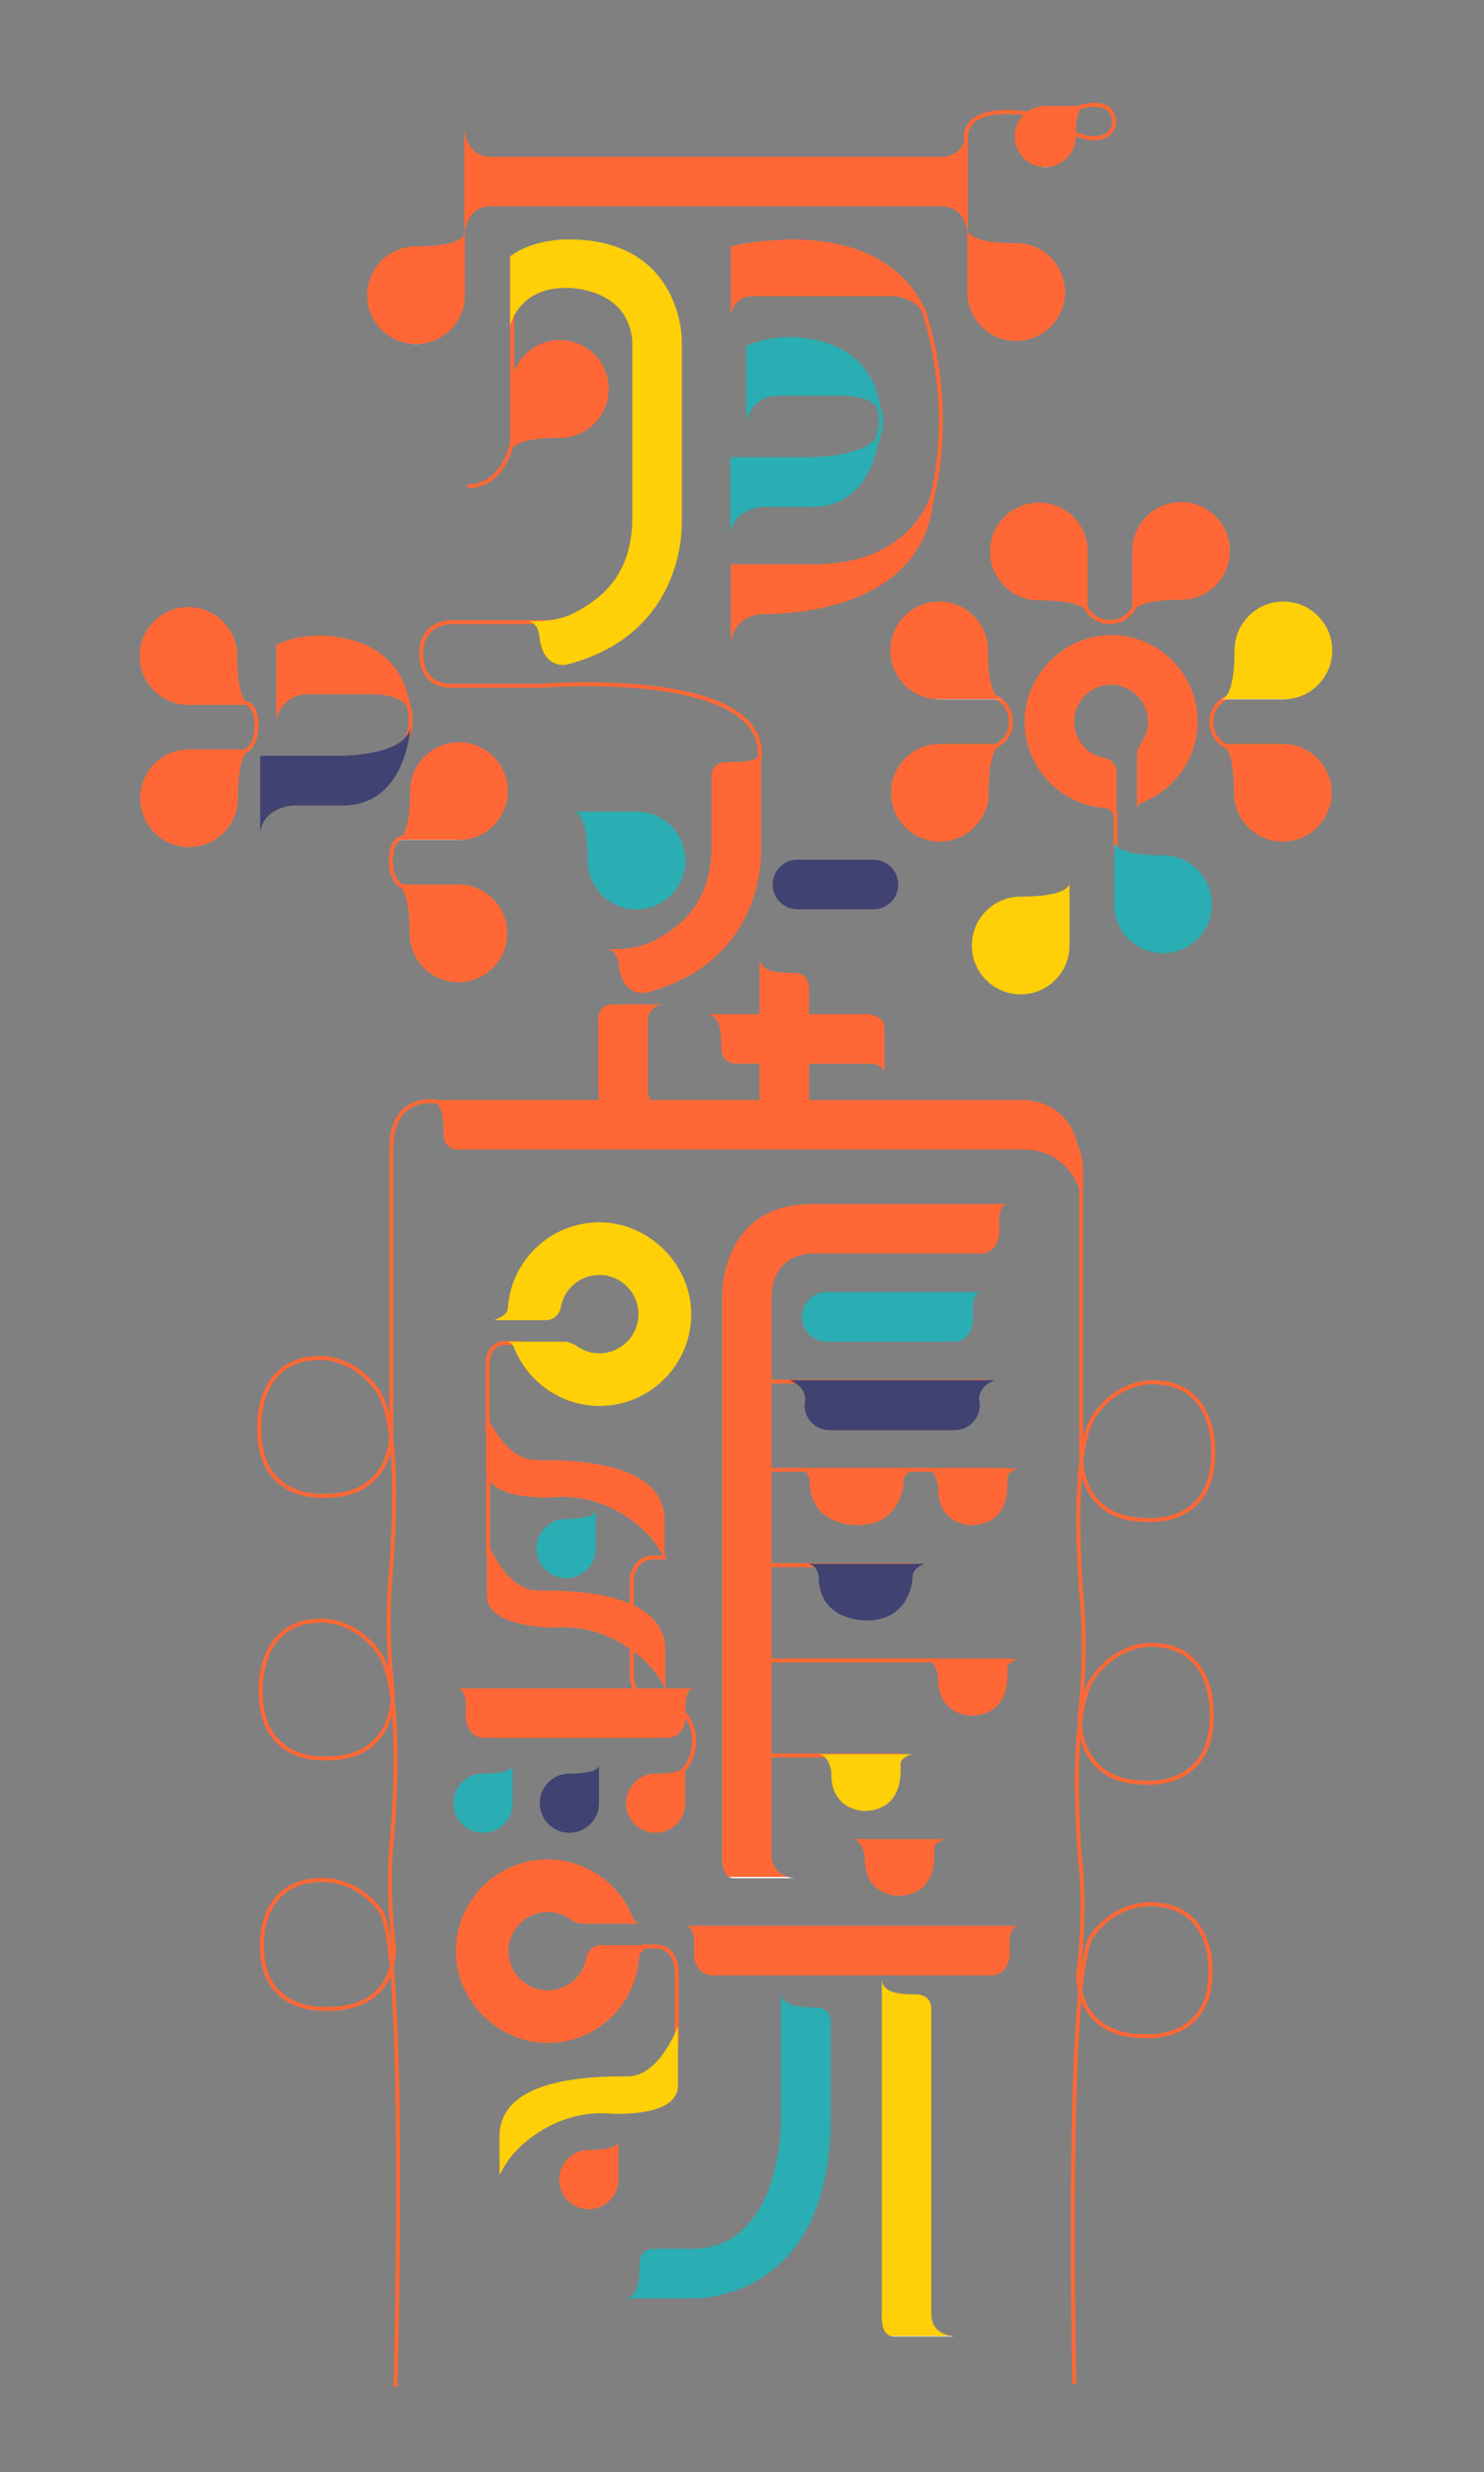 <?xml version="1.0" encoding="UTF-8"?>
<svg id="middle04" xmlns="http://www.w3.org/2000/svg" viewBox="0 0 185 308">
  <rect x="0" y="0" width="185" height="308" fill="#808080" stroke="none"/>
  <defs>
    <style>
      <!-- .color-4 {
        fill: #ffcf08;
      }

      .color-1 {
        fill: #ff6836;
      }

      .color-3 {
        fill: #404272;
      }

      .color-2 {
        fill: #2aaeb3;
      }

      .stroke-width stroke-linecap stroke-color-4 {
        fill: none;
        stroke: #ffcf08;
        stroke-miterlimit: 10;
        stroke-width: .5px;
      } -->
      .stroke-width {
        stroke-width: .5px;
      }

      .stroke-linecap{
        stroke-linecap: round;
      }

      .stroke-color-1 {
        stroke: #ff6836;
      }

      .stroke-color-2 {
        stroke: #2aaeb3;
      }

      .stroke-color-3 {
        stroke: #404272;
      }

      .stroke-color-4 {
        stroke: #ffcf08;
      }
    </style>
    <linearGradient id="color-1" gradientTransform="rotate(90)">
      <stop offset="0%" stop-color="#ff6836" />
      <stop offset="100%" stop-color="#ff6836" />
      <stop offset="100%" stop-color="white" />
    </linearGradient>
    <linearGradient id="color-2" gradientTransform="rotate(90)">
      <stop offset="0%" stop-color="#2aaeb3" />
      <stop offset="100%" stop-color="#2aaeb3" />
      <stop offset="100%" stop-color="white" />
    </linearGradient>
    <linearGradient id="color-3" gradientTransform="rotate(90)">
      <stop offset="0%" stop-color="#404272" />
      <stop offset="100%" stop-color="#404272" />
      <stop offset="100%" stop-color="white" />
    </linearGradient>
    <linearGradient id="color-4" gradientTransform="rotate(90)">
      <stop offset="0%" stop-color="#ffcf08" />
      <stop offset="100%" stop-color="#ffcf08" />
      <stop offset="100%" stop-color="white" />
    </linearGradient>
  </defs>
  <path class="stroke-width stroke-linecap stroke-color-1" d="m49.31,297.17s1.49-54.72-1.91-59.15c-3.11-4.06-7.2-3.79-7.2-3.79-8.11,0-7.54,8.31-7.54,8.31,0,8.5,8.27,7.74,8.27,7.74,8.73,0,8.19-7.66,8.19-7.66,0,0-.92-6.69-.28-13.39v.3s1.8-18.84-1.6-23.57c-3.11-4.33-7.2-4.04-7.2-4.04-8.11,0-7.54,8.88-7.54,8.88,0,9.09,8.27,8.27,8.27,8.27,8.73,0,8.19-8.19,8.19-8.19,0,0-.92-7.15-.28-14.31l-.03.24s1.81-18.84-1.59-23.57c-3.11-4.33-7.2-4.04-7.2-4.04-8.11,0-7.54,8.88-7.54,8.88,0,9.09,8.27,8.27,8.27,8.27,8.73,0,8.19-8.19,8.19-8.19v-34.99c0-7.2,5.88-5.88,5.88-5.88" fill="none"/>
  <path class="stroke-width stroke-linecap stroke-color-1" d="m133.93,296.86s-1.17-51.19,2.23-55.73c3.11-4.15,7.2-3.87,7.2-3.87,8.11,0,7.54,8.5,7.54,8.5,0,8.7-8.27,7.92-8.27,7.92-8.73,0-8.19-7.84-8.19-7.84,0,0,.92-6.85.28-13.7v.41s-1.8-18.84,1.6-23.57c3.11-4.33,7.2-4.04,7.2-4.04,8.11,0,7.54,8.88,7.54,8.88,0,9.09-8.27,8.27-8.27,8.27-8.73,0-8.19-8.19-8.19-8.19,0,0,.92-7.15.28-14.31l.03.24s-1.81-18.84,1.59-23.57c3.11-4.33,7.2-4.04,7.2-4.04,8.11,0,7.54,8.88,7.54,8.88,0,9.09-8.27,8.27-8.27,8.27-8.73,0-8.19-8.19-8.19-8.19v-34.99c0-7.2-5.88-5.88-5.88-5.88" fill="none"/>
  <path class="stroke-width stroke-linecap stroke-color-1" d="m139.06,101.25v4.76" fill="none"/>
  <path class="stroke-width stroke-linecap stroke-color-1" d="m95.69,195.01h18.27" fill="none"/>
  <path class="stroke-width stroke-linecap stroke-color-1" d="m96.19,183.13h29.16" fill="none"/>
  <path class="stroke-width stroke-linecap stroke-color-1" d="m96.19,206.88h29.16" fill="none"/>
  <path class="stroke-width stroke-linecap stroke-color-1" d="m96.19,218.72h16.09" fill="none"/>
  <path class="stroke-width stroke-linecap stroke-color-1" d="m96.19,172.13h26.79" fill="none"/>
  <path class="stroke-width stroke-linecap stroke-color-1" d="m60.79,178.45v-8.36c0-2.68,1.93-2.76,1.93-2.76h2.33"  fill="none"/>
  <path class="stroke-width stroke-linecap stroke-color-1" d="m82.84,194.04c-1.78-.03-2.33.06-2.85.43-.62.44-1.24,1.42-1.24,2.36v11.51s-.22,2.78,1.79,2.78,5.99,1.85,5.99,5.67-3.05,5.05-3.05,5.05" fill="none"/>
  <path class="stroke-width stroke-linecap stroke-color-1" d="m84.36,254.55v-8.75c0-3.29-2.48-3.29-2.48-3.29h-1.72"  fill="none"/>
  <path class="stroke-width stroke-linecap stroke-color-1" d="m135.29,75.54s.8,1.95,3.05,1.95,3.06-1.85,3.06-1.85" fill="none"/>
  <path class="stroke-width stroke-linecap stroke-color-1" d="m124.07,92.99s1.95-.8,1.95-3.05-1.85-3.06-1.85-3.06" fill="none"/>
  <path class="stroke-width stroke-linecap stroke-color-1" d="m152.97,86.89s-1.95.8-1.95,3.05,1.85,3.06,1.85,3.06" fill="none"/>
  <path class="stroke-width stroke-linecap stroke-color-1" d="m50.13,110.43s-1.41-.56-1.41-3.33c0,0,.03-2.69,1.49-2.69" fill="none"/>
  <path class="stroke-width stroke-linecap stroke-color-1" d="m30.58,93.6s1.41-.56,1.41-3.33c0,0-.03-2.69-1.49-2.69" fill="none"/>
  <path class="stroke-width stroke-linecap stroke-color-1" d="m94.73,94.34c.75-11.19-27.32-8.89-27.32-8.89h-11.08c-4.12,0-3.81-3.97-3.81-3.97,0-4.12,3.81-3.97,3.81-3.97h13.52" fill="none"/>
  <path class="stroke-width stroke-linecap stroke-color-1" d="m134.5,13.39c.94-.3,2.08-.47,3.04-.18,1.38.42,1.76,2.25.86,3.25-1.1,1.22-3.57.77-4.8-.03-.82-.53-1.59-1.1-2.5-1.5-1.79-.78-3.82-.96-5.76-.96,0,0-5.36-.27-4.9,3.64" fill="none"/>
  <path class="stroke-width stroke-linecap stroke-color-1" d="m63.85,31.96v23.24s-1.14,5.36-5.36,5.36" fill="none"/>
  <path class="stroke-width stroke-linecap stroke-color-1" d="m115,38.31s5.18,13.66,0,27.51" fill="none"/>
  <path class="stroke-width stroke-linecap stroke-color-2" d="m109.35,50.25s1.04,2.01,0,4.56" fill="none"/>
  <path class="stroke-width stroke-linecap stroke-color-1" d="m60.85,193.46v-9.13c0-1.96,2.48-2.37,2.48-2.37h1.72" fill="none"/>
  <path class="stroke-width stroke-linecap stroke-color-1" d="m50.75,87.45s1.04,2.01,0,4.56" fill="none"/>
  <path class="color-4" d="m73.4,275.25c2.04,0,3.69-1.65,3.69-3.69v-4.7c-.04.27-.45,1.01-3.69,1.01-2.04,0-3.69,1.65-3.69,3.69s1.65,3.69,3.69,3.69Z" fill="url(#color-1)"/>
  <path class="color-4" d="m81.73,228.35c2.04,0,3.69-1.65,3.69-3.69v-4.7c-.04.27-.45,1.01-3.69,1.01-2.04,0-3.69,1.65-3.69,3.69s1.65,3.69,3.69,3.69Z" fill="url(#color-1)"/>
  <path class="color-4" d="m74.96,242.35c-1.5,0-1.85,1.43-1.86,1.48h0c-.35,2.35-2.38,4.15-4.82,4.15-2.69,0-4.88-2.19-4.88-4.88s2.19-4.88,4.88-4.88c.89,0,1.75.24,2.51.7,0,0,.91.76,1.86.76h7.03s-.6-.22-.77-.76h0c-1.7-4.32-5.94-7.26-10.64-7.26-6.31,0-11.44,5.13-11.44,11.44s5.38,11.44,11.44,11.44,11.03-4.74,11.41-10.71c.05-.99,1.78-1.48,1.78-1.48h-6.5Z" fill="url(#color-1)"/>
  <path class="color-4" d="m99.27,182.96h14.88s-1.51.5-1.51,1.67c0,.94-.67,5.39-5.7,5.39,0,0-6,.2-6-5.46,0,0-.06-1.61-1.67-1.61h0Z" fill="url(#color-1)"/>
  <path class="color-4" d="m121.12,190.04s-4.31,0-4.16-4.8c0,0-.23-2.28-1.69-2.28h11.75s-1.39.36-1.43,1.12c-.05.76.62,5.74-4.47,5.96h0Z" fill="url(#color-1)"/>
  <path class="color-4" d="m121.12,213.77s-4.31,0-4.16-4.8c0,0-.23-2.28-1.69-2.28h11.75s-1.39.36-1.43,1.12c-.05.76.62,5.74-4.47,5.96h0Z" fill="url(#color-1)"/>
  <path class="color-4" d="m111.99,236.22s-4.31,0-4.16-4.8c0,0-.23-2.28-1.69-2.28h11.75s-1.39.36-1.43,1.12c-.05.76.62,5.74-4.47,5.96h0Z" fill="url(#color-1)"/>
  <path class="color-4" d="m60.59,176.13s2.26,5.78,6.29,5.78,15.97,0,15.97,7.49v4.82s-.96-2-2.19-3.14c0,0-4.41-5.02-11.43-4.55,0,0-8.63.67-8.63-3.48v-6.92h0Z" fill="url(#color-1)"/>
  <path class="color-4" d="m60.69,191.87s2.26,6.29,6.29,6.29,15.97,0,15.97,7.49v4.82s-.96-2-2.19-3.14c0,0-4.41-5.02-11.43-4.55,0,0-8.63.17-8.63-3.97v-6.92h0Z" fill="url(#color-1)"/>
  <path class="color-4" d="m127.04,239.93h-41.67c1.52,0,1.12,3.13,1.12,3.13,0,3.19,2.33,3.05,2.33,3.05h34.76s2.33.14,2.33-3.05c0,0-.4-3.13,1.12-3.13Z" fill="url(#color-1)"/>
  <path class="color-4" d="m86.62,210.35h-29.7c1.52,0,1.12,3.13,1.12,3.13,0,3.19,2.33,3.05,2.33,3.05h22.8s2.33.14,2.33-3.05c0,0-.4-3.13,1.12-3.13Z" fill="url(#color-1)"/>
  <path class="color-4" d="m125.73,150.01h-24.49c-11.69,0-11.23,11.75-11.23,11.75v69.22s-.25,3.03,1.46,3.03h7.63s-2.92-.08-2.92-3.03v-69.22c0-5.74,5.05-5.58,5.05-5.58h21.04s2.33.14,2.33-3.05c0,0-.4-3.13,1.12-3.13Z" fill="url(#color-1)"/>
  <path class="color-4" d="m127.64,137.06h-26.78v-4.53h7.37c1.81,0,2.02.87,2.04,1.18v-5.65c0-1.59-2.04-1.71-2.04-1.71h-7.37v-3.22s.2-1.91-1.98-1.91-4.19-.2-4.19-1.98v7.11h-6.74c1.78,0,1.98,2.02,1.98,4.19,0,1.85,1.38,1.98,1.79,1.98h2.96v4.53h-13.58c-.2-.32-.34-.69-.34-1.13h0v-8.65c0-1.92,1.77-2.14,1.77-2.14h-6.07c-2.15,0-1.88,2.14-1.88,2.14v8.65s.01.54.13,1.13h-21.4c1.78,0,1.98,2.02,1.98,4.19s1.91,1.98,1.91,1.98h70.34c5.86,0,7.16,5.36,7.16,5.36v-2.91c0-8.37-6.32-8.62-7.09-8.62Z" fill="url(#color-1)"/>
  <path class="color-4" d="m34.43,80.33v9.37s.56-3.19,4.01-3.19h8.08s4.69-.16,4.69,2.92c0-4.25-2.22-7.87-6.31-9.35-3.31-1.2-7.23-1.26-10.46.25h0Z" fill="url(#color-1)"/>
  <path class="color-4" d="m17.4,81.73c0,3.37,2.73,6.09,6.09,6.09h7.75c-.44-.07-1.66-.73-1.66-6.09,0-3.37-2.73-6.09-6.09-6.09s-6.09,2.73-6.09,6.09Z" fill="url(#color-1)"/>
  <path class="color-4" d="m17.48,99.45c0-3.37,2.73-6.09,6.09-6.09h7.75c-.44.07-1.66.73-1.66,6.09,0,3.37-2.73,6.09-6.09,6.09s-6.09-2.73-6.09-6.09Z" fill="url(#color-1)"/>
  <path class="color-4" d="m63.31,98.57c0,3.37-2.73,6.09-6.09,6.09h-7.75c.44-.07,1.66-.73,1.66-6.09,0-3.37,2.73-6.09,6.09-6.09s6.09,2.73,6.09,6.09Z" fill="url(#color-1)"/>
  <path class="color-4" d="m63.24,116.29c0-3.37-2.73-6.09-6.09-6.09h-7.75c.44.07,1.66.73,1.66,6.09,0,3.37,2.73,6.09,6.09,6.09s6.09-2.73,6.09-6.09Z" fill="url(#color-1)"/>
  <path class="color-4" d="m110.99,81.04c0,3.37,2.73,6.09,6.09,6.09h7.75c-.44-.07-1.66-.73-1.66-6.09,0-3.37-2.73-6.09-6.09-6.09s-6.09,2.73-6.09,6.09Z" fill="url(#color-1)"/>
  <path class="color-4" d="m111.08,98.77c0-3.37,2.73-6.09,6.09-6.09h7.75c-.44.07-1.66.73-1.66,6.09,0,3.37-2.73,6.09-6.09,6.09s-6.09-2.73-6.09-6.09Z" fill="url(#color-1)"/>
  <path class="color-4" d="m166.01,98.77c0-3.37-2.73-6.09-6.09-6.09h-7.75c.44.07,1.66.73,1.66,6.09,0,3.37,2.73,6.09,6.09,6.09s6.09-2.73,6.09-6.09Z" fill="url(#color-1)"/>
  <path class="color-4" d="m147.24,62.55c-3.37,0-6.09,2.73-6.09,6.09v7.75c.07-.44.73-1.66,6.09-1.66,3.37,0,6.09-2.73,6.09-6.09s-2.73-6.09-6.09-6.09Z" fill="url(#color-1)"/>
  <path class="color-4" d="m129.51,62.62c3.37,0,6.09,2.73,6.09,6.09v7.75c-.07-.44-.73-1.66-6.09-1.66-3.37,0-6.09-2.73-6.09-6.09s2.73-6.09,6.09-6.09Z" fill="url(#color-1)"/>
  <path class="color-4" d="m138.52,79.12c-5.95,0-10.79,5.07-10.79,10.79s4.46,10.4,10.09,10.77c.93.05,1.39,1.67,1.39,1.67v-6.13c0-1.44-1.39-1.76-1.39-1.76-2.22-.33-3.91-2.24-3.91-4.55,0-2.54,2.07-4.6,4.6-4.6s4.6,2.07,4.6,4.6c0,.84-.23,1.66-.66,2.37h0c-.05.07-.71.9-.71,1.76v6.64s.21-.56.72-.72h0c4.07-1.62,6.84-5.62,6.84-10.05,0-5.95-4.84-10.79-10.79-10.79Z" fill="url(#color-1)"/>
  <path class="color-4" d="m94.88,105.39v-12.1c0,1.69-2.02,1.65-4.19,1.65s-1.98,1.8-1.98,1.8v8.65c0,7.59-4.45,10.31-7.05,11.75-2.26,1.26-5.32,1.16-6.08,1.11,1.48.14,1.54,1.89,1.54,1.89.45,4.24,3.43,3.54,3.43,3.54,15.38-4.01,14.33-18.3,14.33-18.3h0Z" fill="url(#color-1)"/>
  <path class="color-4" d="m91.09,30.71v8.74s.21-2.55,2.7-2.55h16.87s3.23-.42,5.02,2.81c0,0-2.13-9.88-17.04-9.88,0,0-4.75.1-7.54.88Z" fill="url(#color-1)"/>
  <path class="color-4" d="m91.09,70.3v9.94s.25-3.73,4.17-3.73,21.22-.76,21.22-16.19c0,0-1.78,9.98-15.03,9.98h-10.36Z" fill="url(#color-1)"/>
  <path class="color-4" d="m69.8,42.37c-3.37,0-6.09,2.73-6.09,6.09v7.75c.07-.44.73-1.66,6.09-1.66,3.37,0,6.09-2.73,6.09-6.09s-2.73-6.09-6.09-6.09Z" fill="url(#color-1)"/>
  <path class="color-4" d="m126.49,17.01c0-2.11,1.71-3.81,3.81-3.81h4.85c-.27.04-1.04.46-1.04,3.81,0,2.11-1.71,3.81-3.81,3.81s-3.81-1.71-3.81-3.81h0Z" fill="url(#color-1)"/>
  <path class="color-4" d="m51.86,42.87c3.37,0,6.09-2.73,6.09-6.09v-7.75c-.07.44-.73,1.66-6.09,1.66-3.37,0-6.09,2.73-6.09,6.09s2.73,6.09,6.09,6.09Z" fill="url(#color-1)"/>
  <path class="color-4" d="m126.68,42.48c-3.37,0-6.09-2.73-6.09-6.09v-7.75c.07.44.73,1.66,6.09,1.66,3.37,0,6.09,2.73,6.09,6.09s-2.73,6.09-6.09,6.09Z" fill="url(#color-1)"/>
  <path class="color-4" d="m120.66,19.54h0v-3.6s-.15,3.53-3.16,3.6h-56.47c-3.01-.08-3.16-3.6-3.16-3.6v3.6h.01v6.16h-.01v3.61s.15-3.54,3.18-3.6h56.44c3.03.06,3.18,3.6,3.18,3.6v-3.6h0v-6.18h0Z" fill="url(#color-1)"/>
  <path class="color-2" d="m74.72,152.29c-6.06,0-11.03,4.74-11.41,10.71-.05.99-1.77,1.48-1.77,1.48h6.49c1.51,0,1.85-1.44,1.86-1.48.35-2.35,2.38-4.15,4.82-4.15,2.69,0,4.88,2.19,4.88,4.88s-2.19,4.88-4.88,4.88c-.89,0-1.75-.24-2.51-.7-.03-.02-.92-.75-1.85-.75h-7.03s.59.22.77.75c1.7,4.32,5.94,7.26,10.64,7.26,6.31,0,11.44-5.13,11.44-11.44s-5.38-11.44-11.44-11.44h0Z" fill="url(#color-4)"/>
  <path class="color-2" d="m107.8,225.64s-4.31,0-4.16-4.8c0,0-.23-2.28-1.69-2.28h11.75s-1.39.36-1.43,1.12c-.05.76.62,5.74-4.47,5.96h0Z" fill="url(#color-4)"/>
  <path class="color-2" d="m84.53,252.41s-2.26,6.29-6.29,6.29-15.97,0-15.97,7.49v4.82s.96-2,2.19-3.14c0,0,4.41-5.02,11.43-4.55,0,0,8.63.67,8.63-3.48v-7.42h0Z" fill="url(#color-4)"/>
  <path class="color-2" d="m116.1,288.31v-37.93c0-.1.14-1.9-1.98-1.9s-4.19-.2-4.19-1.98v41.82s-.25,2.78,1.46,2.78h7.63s-2.92-.07-2.92-2.78h0Z" fill="url(#color-4)"/>
  <path class="color-2" d="m166.08,81.04c0,3.37-2.73,6.09-6.09,6.09h-7.75c.44-.07,1.66-.73,1.66-6.09,0-3.37,2.73-6.09,6.09-6.09s6.09,2.73,6.09,6.09Z" fill="url(#color-4)"/>
  <path class="color-2" d="m127.24,123.89c3.37,0,6.09-2.73,6.09-6.09v-7.75c-.07.44-.73,1.66-6.09,1.66-3.37,0-6.09,2.73-6.09,6.09s2.73,6.09,6.09,6.09Z" fill="url(#color-4)"/>
  <path class="color-2" d="m85,64.51v-22.14s.05-12.54-14.12-12.54c0,0-4.41-.13-7.28,2.13v8.66s.95-4.75,6.92-4.75c0,0,7.64-.24,8.3,6.51v22.14c0,7.59-4.45,10.31-7.05,11.75-2.26,1.26-5.32,1.16-6.08,1.11,1.48.14,1.54,1.89,1.54,1.89.45,4.24,3.43,3.54,3.43,3.54,15.36-4,14.33-18.25,14.33-18.3h0Z" fill="url(#color-4)"/>
  <path class="color-1" d="m60.22,228.35c2.04,0,3.69-1.65,3.69-3.69v-4.7c-.04.27-.45,1.01-3.69,1.01-2.04,0-3.69,1.65-3.69,3.69s1.65,3.69,3.69,3.69Z" fill="url(#color-2)"/>
  <path class="color-1" d="m70.58,196.62c2.04,0,3.69-1.65,3.69-3.69v-4.7c-.04.27-.45,1.01-3.69,1.01-2.04,0-3.69,1.65-3.69,3.69s1.65,3.69,3.69,3.69Z" fill="url(#color-2)"/>
  <path class="color-1" d="m122.42,160.98h-19.36c-1.7,0-3.09,1.39-3.09,3.09s1.39,3.09,3.09,3.09h15.91c.08,0,2.33.08,2.33-3.05,0,0-.4-3.13,1.12-3.13h0Z" fill="url(#color-2)"/>
  <path class="color-1" d="m101.56,250.1c-2.18,0-4.19-.2-4.19-1.98v16.22s.08,15.84-11.15,15.84h-4.59s-1.91-.2-1.91,1.98-.2,4.19-1.98,4.19h8.48s17.09.8,17.33-22.01v-12.34s.17-1.9-1.98-1.9h0Z" fill="url(#color-2)"/>
  <path class="color-1" d="m144.99,118.76c-3.37,0-6.09-2.73-6.09-6.09v-7.75c.07.44.73,1.66,6.09,1.66,3.37,0,6.09,2.73,6.09,6.09s-2.73,6.09-6.09,6.09Z" fill="url(#color-2)"/>
  <path class="color-1" d="m85.44,107.21c0-3.37-2.73-6.09-6.09-6.09h-7.75c.44.07,1.66.73,1.66,6.09,0,3.37,2.73,6.09,6.09,6.09s6.09-2.73,6.09-6.09Z" fill="url(#color-2)"/>
  <path class="color-1" d="m91.09,56.96h9.02s9.69.3,9.69-4.01c0,0-.29,10.2-8.52,10.2h-6.18s-3.58.14-4.06,3.31v-9.5h.05Z" fill="url(#color-2)"/>
  <path class="color-1" d="m93.03,43.13v9.37s.56-3.19,4.01-3.19h8.08s4.69-.16,4.69,2.92c0-4.25-2.22-7.87-6.31-9.35-3.31-1.2-7.23-1.26-10.46.25h0Z" fill="url(#color-2)"/>
  <path class="color-3" d="m70.98,228.35c2.04,0,3.69-1.65,3.69-3.69v-4.7c-.04.27-.45,1.01-3.69,1.01-2.04,0-3.69,1.65-3.69,3.69s1.65,3.69,3.69,3.69Z" fill="url(#color-3)"/>
  <path class="color-3" d="m100.39,194.83h14.88s-1.51.5-1.51,1.67c0,.94-.67,5.39-5.7,5.39,0,0-6,.2-6-5.46,0,0-.06-1.61-1.67-1.61h0Z" fill="url(#color-3)"/>
  <path class="color-3" d="m124.11,171.96h-5.42.01-14.97s.01,0,.01,0h0s-5.41,0-5.41,0c0,0,2.05.54,2.05,2.42h.01c-.05.22-.09.45-.09.7,0,1.72,1.39,3.1,3.11,3.1h15.62c1.72,0,3.11-1.39,3.11-3.1,0-.25-.03-.48-.09-.71,0-1.87,2.05-2.41,2.05-2.41h0Z" fill="url(#color-3)"/>
  <path class="color-3" d="m32.49,94.17h9.02s9.69.3,9.69-4.01c0,0-.29,10.2-8.52,10.2h-6.18s-3.58.14-4.06,3.31v-9.5h.05Z" fill="url(#color-3)"/>
  <path class="color-3" d="m108.89,107.11h-9.48c-1.71,0-3.09,1.38-3.09,3.09s1.38,3.09,3.09,3.09h9.48c1.71,0,3.09-1.38,3.09-3.09s-1.38-3.09-3.09-3.09Z" fill="url(#color-3)"/>
</svg>